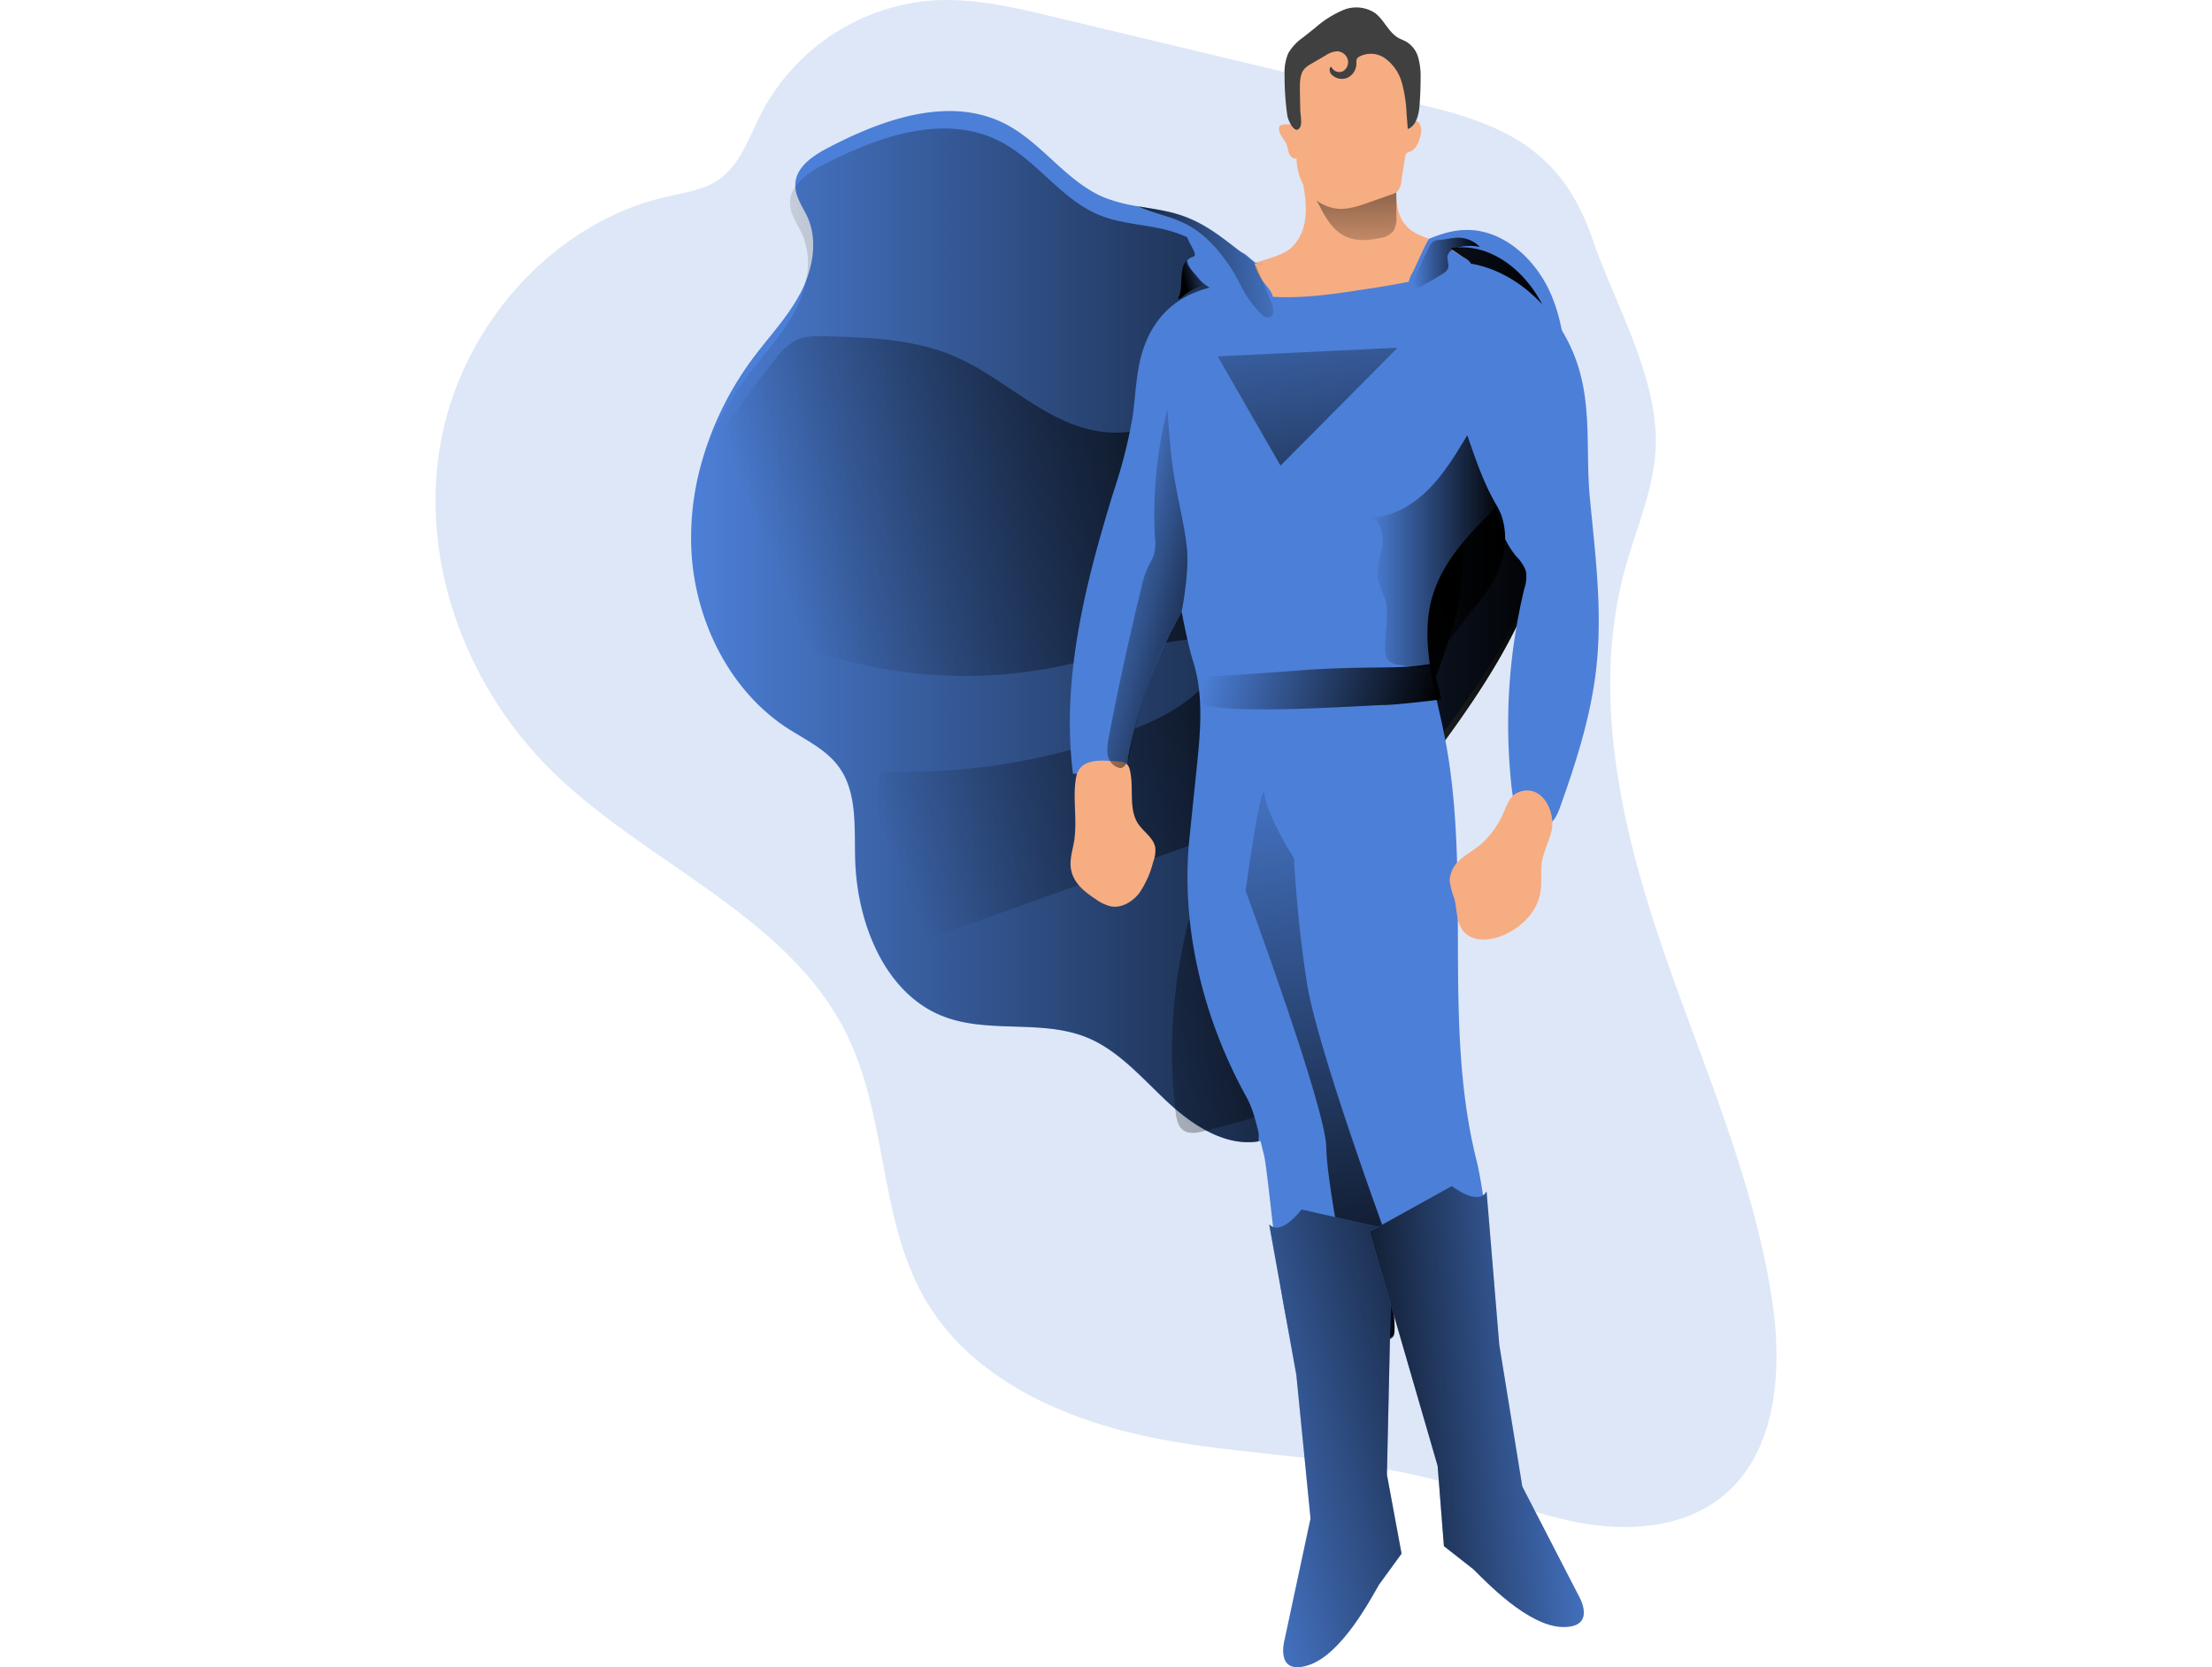 <svg data-name="Layer 1" xmlns="http://www.w3.org/2000/svg" xmlns:xlink="http://www.w3.org/1999/xlink" viewBox="0 0 290.52 361.19" width="406" height="306" class="illustration styles_illustrationTablet__1DWOa"><defs><linearGradient id="h" x1="262.97" y1="159.92" x2="262.97" y2="159.92" xlink:href="#a"/><linearGradient id="a" x1="99.57" y1="139.41" x2="288.05" y2="139.41" gradientUnits="userSpaceOnUse"><stop offset="0" stop-opacity="0"/><stop offset=".99"/></linearGradient><linearGradient id="c" x1="243.3" y1="63.95" x2="242.74" y2="14.57" xlink:href="#a"/><linearGradient id="d" x1="210.04" y1="61.26" x2="206.17" y2="62.39" xlink:href="#a"/><linearGradient id="e" x1="255.93" y1="58.71" x2="270.31" y2="58.71" xlink:href="#a"/><linearGradient id="f" x1="187.46" y1="126.7" x2="220.89" y2="135.26" xlink:href="#a"/><linearGradient id="g" x1="211.55" y1="143.84" x2="261.24" y2="156.57" xlink:href="#a"/><linearGradient id="b" x1="137.19" y1="173.66" x2="272.37" y2="119.11" xlink:href="#a"/><linearGradient id="i" x1="246.46" y1="121.3" x2="275.89" y2="121.3" xlink:href="#a"/><linearGradient id="j" x1="227.82" y1="157.45" x2="241.81" y2="304.33" xlink:href="#a"/><linearGradient id="k" x1="158.61" y1="251.48" x2="240.86" y2="230.51" gradientTransform="translate(46.31 58.99)" xlink:href="#a"/><linearGradient id="l" x1="322.79" y1="341.99" x2="256.88" y2="346.39" gradientTransform="translate(-24.2 -27.1)" xlink:href="#a"/><linearGradient id="m" x1="184.35" y1="45.11" x2="200.79" y2="156.7" xlink:href="#a"/><linearGradient id="n" x1="230.39" y1="56.76" x2="183.72" y2="60.87" xlink:href="#a"/></defs><path d="M258.89 24.75 178.35 5.47c-8.71-2.09-17.58-4.19-26.52-3.61a45.72 45.72 0 0 0-37.05 24.36c-2.67 5.24-4.59 11.34-9.48 14.6-3.19 2.12-7.13 2.66-10.86 3.51-25.2 5.7-44.94 28.49-49.28 54s5.8 52.38 24.23 70.48c20.66 20.29 51.46 31.36 64.05 57.43 8.68 18 6.8 40 16.9 57.19 10.32 17.59 31 26.4 51.06 30.16s40.79 3.66 60.45 9.1c10.2 2.82 20 7.11 30.41 9s22 1.07 30.32-5.44c12.36-9.65 13.48-27.91 11.06-43.41-4.21-26.9-15.69-52-24.37-77.84s-14.6-53.89-7.36-80.14c2.32-8.44 6-16.63 6.55-25.37 1-15.34-8.73-31.68-13.62-45.86-6.27-18.26-17.59-24.48-35.95-28.88z" transform="translate(-44.16 -1.76)" fill="#4c7fd7" opacity=".18" style="isolation:isolate"/><path d="M244.93 88.13c-.23 9.33-1 18.67-3.42 27.63-.33 1.2-.68 2.39-1.06 3.56-9.61 30.14-35.55 51.86-49.61 80.26a109.71 109.71 0 0 0-7.52 19.77 1.35 1.35 0 0 0-.09.33 113 113 0 0 0-4 27.44 8.05 8.05 0 0 1-1 .17c-7 1.1-13.88-3.25-19.26-8.18-5.63-5.17-10.74-11.36-17.67-14.26-10-4.17-21.68-.73-31.69-4.81-12.28-5-18.3-20-18.7-33.81-.2-6.84.47-14.31-3.34-19.81-2.83-4.08-7.49-6.15-11.57-8.81-12.25-8.07-19.72-23-20.55-38.09a59.44 59.44 0 0 1 1.92-18.28 69.18 69.18 0 0 1 11.59-23.89c3.4-4.52 7.32-8.65 10-13.68a19.79 19.79 0 0 0 1.36-3c1.69-4.37 2.18-9.29.33-13.51-1-2.2-2.58-4.3-2.7-6.7a2.06 2.06 0 0 1 0-.36c0-3.74 3.61-6.22 6.78-7.91 12.23-6.46 27-11.66 39.16-5.11 7.6 4.1 12.87 12.24 20.81 15.63a33.19 33.19 0 0 0 7.64 2c2.16.36 4.33.67 6.47 1.16 7.95 1.79 12.25 6.31 18.27 10.66.51.37 1 .75 1.58 1.11 6.42 4.34 18.5 1.94 25.23-.58 6.46-2.39 12.39-7.09 19.24-7.24 8-.2 15.08 6.12 18.43 13.7s3.59 16.25 3.37 24.61z" fill="#4c7fd7"/><path d="M288 93.65c-.24 9.25-1 18.53-3.39 27.43 0 .07 0 .13-.05.2-8.61 32-36.06 54.32-50.68 83.82a110 110 0 0 0-6.42 16 2.23 2.23 0 0 0-.09.32 112.81 112.81 0 0 0-4.93 27.61c-7 1.1-13.86-3.25-19.26-8.18-5.61-5.18-10.73-11.35-17.67-14.26-10-4.17-21.67-.72-31.68-4.81-12.28-5-18.31-20-18.7-33.82-.19-6.82.48-14.3-3.35-19.8-2.82-4.09-7.49-6.14-11.55-8.82-12.25-8.07-19.73-23-20.57-38.08a59.15 59.15 0 0 1 1.88-18.26A68.94 68.94 0 0 1 112 82.87c3.39-4.51 7.3-8.65 10-13.67a24.76 24.76 0 0 0 2.44-6.75 16.21 16.21 0 0 0-.77-9.75c-1-2.33-2.74-4.5-2.72-7.06a6 6 0 0 1 1.12-3.4 15.39 15.39 0 0 1 5.66-4.53c12.22-6.44 27-11.64 39.16-5.09 7.61 4.1 12.86 12.24 20.81 15.62 4.46 1.9 9.4 2.08 14.1 3.16 8.63 2 13 7.11 19.85 11.77 6.42 4.34 18.5 2 25.23-.58 6.46-2.41 12.39-7.09 19.24-7.25 8-.18 15.08 6.14 18.44 13.72s3.65 16.23 3.44 24.59z" transform="translate(-44.16 -1.76)" fill="url(#a)"/><path d="M157.22 79.23c-8.85-4-18.77-4.34-28.41-4.62-2.33-.06-4.76-.1-6.84 1a14.26 14.26 0 0 0-4.16 3.93c-10.1 12.54-20.08 27.09-19.57 43.5a11.38 11.38 0 0 0 .88 4.57c1 2 2.8 3.28 4.61 4.44a102.19 102.19 0 0 0 71.57 14.81c13.35-2.24 26.39-7.19 39.91-7-.38 9.68-9.89 15.86-18.52 19.33a135 135 0 0 1-56.15 9.64l-3.88 41.36L214 182.64a112.45 112.45 0 0 0-9.52 59.91c.18 1.51.48 3.2 1.67 4.07s2.87.58 4.33.23c9.77-2.38 20.17-5.11 27-12.85 4-4.53 6.32-10.38 7.87-16.3 3.65-14 3.3-28.78 6.6-42.84 3.13-13.33 9.44-25.61 13-38.83 6.77-25.33-5.14-56-34.41-52.16-12.54 1.63-23.87 10.18-36.45 11.48-14.67 1.52-24.37-10.47-36.87-16.12z" transform="translate(-44.16 -1.76)" fill="url(#b)"/><path d="M251.25 146.6c-1.29 9.58-4.25 18.82-7.48 27.89-.55 1.57-1.2 3.25-2.58 4.11-2 1.27-4.74.15-6.13-1.8s-1.76-4.5-2-6.92a125.07 125.07 0 0 1 2.86-42.47 7.59 7.59 0 0 0 .31-3.68 8.65 8.65 0 0 0-2.08-3.18 19.88 19.88 0 0 1-4.38-10.66c-5.7 5.64-11.62 11.67-13.86 19.54-2.69 9.57.6 19.68 2.58 29.45 6.18 30.38-.5 62.63 7.08 92.66 2.07 8.21 4.53 34.26 3.62 34.64-4.43 1.8-7.07 4-11.79 4.51a4.89 4.89 0 0 1-3-.3c-1.26-.71-2.46-5.88-2.81-7.31-1.69-7-17-49.27-12.14-40.22 7.9 14.82 8.22 44.26 8.22 46.26 0 3.05-19.05 3.32-21.81.83s-5.35-36-6.42-39.94-1.78-8.79-3.76-12.36c-9.3-16.79-14.32-36.8-12.34-56.1q.78-7.59 1.57-15.17c.79-7.73 1.57-15.75-.79-23.13-1-3.06-2.46-10.48-2.46-10.76a104.19 104.19 0 0 0-11.61 31.56 4.39 4.39 0 0 1-1.11 2.63 2 2 0 0 1-.77.46 5.87 5.87 0 0 1-1.83.25l-8.23.27c-2.62-20.6 2.7-41.33 8.77-61.09a108 108 0 0 0 4.1-16c.74-5 .75-10.15 2.34-14.9 3.36-10 11.26-13.82 20.58-14.19a305.27 305.27 0 0 0 35-3.51c4.81-.76 9.66-1.64 14.47-1 9.65 1.25 17.95 8.6 22.32 17.68 5.33 11.07 3.31 21.7 4.41 33.35 1.24 12.89 2.91 25.62 1.15 38.6z" fill="#4c7fd7"/><path d="M138.27 182.69c-.38 2-1 4-.51 6 .61 2.77 3 4.63 5.32 6.14a9.22 9.22 0 0 0 3.21 1.53c2.33.45 4.71-1 6.19-2.89a21.31 21.31 0 0 0 3-6.74 6.92 6.92 0 0 0 .47-3c-.31-2.2-2.53-3.46-3.74-5.29-2.13-3.24-.85-7.7-1.76-11.52a2.66 2.66 0 0 0-.7-1.42 2.82 2.82 0 0 0-1.75-.52c-3.51-.21-8.42-1-9.23 3.5s.39 9.51-.5 14.21zM226.36 183.01c-1.35 1.12-2.91 1.95-4.23 3.12a6.34 6.34 0 0 0-2.42 4.59 16.21 16.21 0 0 0 1 3.89c.62 2.34.4 5 1.83 6.95 1.84 2.45 5.46 2.32 8.26 1.26 4.19-1.6 8-5.18 8.62-9.8.27-1.95 0-3.95.22-5.9.31-2.35 1.44-4.5 2.07-6.78 1.22-4.45-2.13-10.94-7.33-8.6-1.9.85-2.5 3.42-3.39 5.16a18.83 18.83 0 0 1-4.63 6.11zM210.84 49.46c1.49 1.34 3.47 1.89 5.31 2.62a26 26 0 0 1 6.88 4 1.52 1.52 0 0 1 .63.85c.13.73-.72 1.19-1.4 1.39a166.06 166.06 0 0 1-21.15 4.38c-10 1.58-20.45 3-30.06-.37-.44-.16-1-.48-.87-1a1 1 0 0 1 .35-.49 23.24 23.24 0 0 1 5.5-3.25c2.54-1.25 7-1.88 9.18-3.76 5.85-5.11 2.15-15 2.56-15.66 1.18-2 3.62-2.68 5.84-3a20 20 0 0 1 8.11.44c2.3.67 6 2.35 6.29 5.12.22 3.28.25 6.45 2.83 8.73z" fill="#f6ad82"/><path d="M235.63 46.26c1.33 2.64 2.93 5.35 5.5 6.64 2.29 1.14 5 1 7.45.47a4.67 4.67 0 0 0 3.09-1.54 5.49 5.49 0 0 0 .66-3.22v-9.08c-3.67.86-7.42 1.72-11.17 1.4-1.5-.13-5.85-1.5-7-.15s.84 4.27 1.47 5.48z" transform="translate(-44.16 -1.76)" fill="url(#c)"/><path d="M183.15 29.24c.35.68.9 1.25 1.2 2s.32 1.4.6 2.06.95 1.23 1.6 1a12.28 12.28 0 0 0 2.42 7.25 9.36 9.36 0 0 0 6.37 3.66c2.36.22 4.68-.58 6.93-1.37l4.85-1.7a3.37 3.37 0 0 0 1.31-.69 3.74 3.74 0 0 0 .81-2.21l.83-5.27a1.45 1.45 0 0 1 .23-.68 1.84 1.84 0 0 1 .85-.45c1.25-.48 1.87-1.94 2.2-3.29a3.58 3.58 0 0 0-.16-2.79c-.53-.8-1.93-.89-2.23 0a23.88 23.88 0 0 0-1.71-10.07 11.66 11.66 0 0 0-7.1-6.66 15.09 15.09 0 0 0-6.1-.08 14 14 0 0 0-4.09 1.08c-1.29.62-3.38-1-4 .37a35.93 35.93 0 0 0-2 4.23c-.24 1.7-.21 5.17-.46 6.88-.18 1.25 2 3.09 1.32 4.1s-5.55-1-3.67 2.63z" fill="#f6ad82"/><path d="M184.55 25.07a59.73 59.73 0 0 1-.6-8.87 10.59 10.59 0 0 1 .81-4.69 10.88 10.88 0 0 1 3.17-3.38l2.63-2.09a22.63 22.63 0 0 1 6.11-3.87 7.36 7.36 0 0 1 6.88.66c1.95 1.46 2.91 4.13 5 5.35.63.36 1.35.58 2 1a5.86 5.86 0 0 1 2.38 3.38 15.06 15.06 0 0 1 .49 4.24q0 3.09-.24 6.15c-.18 2-.74 4.33-2.54 5l-.26-3.32a30.29 30.29 0 0 0-1-6.65 9.78 9.78 0 0 0-3.68-5.36 5.34 5.34 0 0 0-5.53-.37 1.34 1.34 0 0 0-.6.6 2.36 2.36 0 0 0-.06.84 3.41 3.41 0 0 1-1.91 3.14 3.14 3.14 0 0 1-3.49-.7c-.46-.49-.61-1.54 0-1.65a1.84 1.84 0 0 0 2.49.95 2.3 2.3 0 0 0 1-2.67 2.5 2.5 0 0 0-2.31-1.65 5.1 5.1 0 0 0-2.47.91l-3.06 1.78a6 6 0 0 0-1.5 1.1c-1 1.15-1 2.9-1 4.48l.08 4.29c0 .94.44 3 0 3.82-1.06 2.02-2.65-1.43-2.79-2.42z" fill="#404040"/><path d="M177.43 57.1a12.41 12.41 0 0 0 2.06 4.14c.83 1.08 1.89 2.13 2 3.52a.88.88 0 0 1-.08.53.84.84 0 0 1-.74.31 3.14 3.14 0 0 1-2.1-.78c.19.58-.54 1-1.12 1-2.7.13-4.9-2.27-7.52-3a14.72 14.72 0 0 1-2.37-.61 7.2 7.2 0 0 1-2.3-2l-2.08-2.43a1.53 1.53 0 0 1-.41-.69c-.15-.75.68-1.3 1.39-1.47 1.6-.4-3-5.08-.72-5.28 1.56-.14 10.58 3.82 11.91 4.69.66.43 1.18 1.05 1.81 1.53a2.54 2.54 0 0 0 2.16.63" fill="#4c7fd7"/><path d="M206 60.05c-.46 2.14 0 4.53-1 6.44.37.1.72-.18 1-.44a12.42 12.42 0 0 1 5-2.65 5 5 0 0 1-2.15-1.92 8.27 8.27 0 0 1-1.85-3.17c-.64.26-.9 1.1-1 1.74z" transform="translate(-44.16 -1.76)" fill="url(#d)"/><path d="M224.35 57.24c.11.37-.94.92-1.1 1.27-.31.72-1.24.77-2 .84-2.88.26-5.31 2.26-7.59 4.13-.64.52-1.5 1.07-2.21.65a1.57 1.57 0 0 1-.69-1.1 6.27 6.27 0 0 1 .93-4c1-2 3.22-7.21 3.64-7.3a8.94 8.94 0 0 1 3.92.14c1.07.48.56.57.69 1.52s.94 1.15 1.7 1.7 2.44 1.15 2.71 2.15z" fill="#4c7fd7"/><path d="M259.3 55.49q-1.68 3.38-3.14 6.87c-.2.48-.38 1.1 0 1.49s1.05.2 1.55-.07q2.43-1.29 4.76-2.78a2.45 2.45 0 0 0 1-1c.41-.91-.3-2 0-3a2.43 2.43 0 0 1 1.56-1.44 10.18 10.18 0 0 1 5.37-.31 6.68 6.68 0 0 0-5-2c-1.33.07-2.61.47-3.94.49-1.21.11-1.63.69-2.16 1.75z" transform="translate(-44.16 -1.76)" fill="url(#e)"/><path d="M205.79 134.25a99.28 99.28 0 0 0-11.27 30.84 4.41 4.41 0 0 1-1.1 2.63 2.15 2.15 0 0 1-.78.46 3.26 3.26 0 0 1-2.17-1.27c-1.08-1.5-.79-3.61-.45-5.45q3.1-16.17 7-32.13a22 22 0 0 1 1.71-5.16 20.33 20.33 0 0 0 1-2A10.27 10.27 0 0 0 200 118a92.55 92.55 0 0 1 2.73-27.55c.34 4.93.67 9.88 1.48 14.73.84 5.15 2.19 10.19 2.74 15.37s-1.16 13.98-1.16 13.7z" transform="translate(-44.16 -1.76)" fill="url(#f)"/><path d="M210.38 148.42s12.05-.72 21.33-1.45 17.85-.49 22-.73a50.42 50.42 0 0 0 6.5-.73l1.85 7.78s-9.74 1.21-12.52 1.21-36.17 2.43-39.42-.49z" transform="translate(-44.16 -1.76)" fill="url(#g)"/><path d="M267.69 96.05c-2.53 4.21-5.1 8.47-8.55 11.88s-7.94 5.95-12.68 5.95c2.34.42 3.2 3.56 2.84 6s-1.43 4.89-1 7.33a36.12 36.12 0 0 0 1.5 4.11c1.16 3.65-.11 7.63.12 11.46a3.47 3.47 0 0 0 .61 2 3.62 3.62 0 0 0 2.33 1l3.86.61a3.62 3.62 0 0 0 2.26-.13 3.79 3.79 0 0 0 1.12-1.1l9.25-11.89a37.12 37.12 0 0 0 4.85-7.27c2.07-4.59 2.47-10.29-.11-14.68-2.86-4.87-4.54-9.89-6.4-15.27z" transform="translate(-44.16 -1.76)" fill="url(#i)"/><path d="M249.23 267.05s-14-38.34-16.22-52-2.86-27.33-2.86-27.33-5.72-9-6.36-13.67-4.13 20.67-4.13 20.67 17.49 47.34 17.49 55.67 7 42 7 42 6.72.65 7.65-1.51-2.57-23.83-2.57-23.83z" transform="translate(-44.16 -1.76)" fill="url(#j)"/><path d="m207.3 266.48-19.69-4.45s-4.36 5.93-7 3.22l5.89 32.66 3.07 31.07-5.62 26.26s-2.19 7.79 5.07 5.54 13.57-14.4 15.43-17.54l4.84-6.65-3.17-17.11z" fill="#4c7fd7"/><path d="m251.46 268.24-19.69-4.45s-4.36 5.93-7 3.22l5.89 32.66 3.07 31.07-5.62 26.26s-2.19 7.79 5.07 5.54 13.57-14.4 15.43-17.54l4.84-6.65-3.17-17.11z" transform="translate(-44.16 -1.76)" fill="url(#k)"/><path d="m202.38 266.82 17.81-9.86s5.72 4.48 7.52 1.14l2.74 33.14 5 30.79 12.22 23.68s4.11 6.89-3.45 6.77-16.78-10-19.38-12.52l-6.37-5-1.36-17.37z" fill="#4c7fd7"/><path d="m246.54 268.58 17.81-9.86s5.72 4.48 7.52 1.14l2.74 33.14 5 30.79 12.22 23.68s4.11 6.89-3.45 6.77-16.78-10-19.38-12.52l-6.37-5-1.36-17.37z" transform="translate(-44.16 -1.76)" fill="url(#l)"/><path fill="url(#m)" d="m169.45 77.2 38.99-1.87-25.37 25.54-13.62-23.67z"/><path d="M224.25 70.52c-.91-.09-2.4-2.1-3-2.77-1.92-2.29-3-5.17-4.59-7.66C209 48.32 203 49.5 196.46 46.49c2.16.36 4.33.67 6.47 1.16 7.95 1.79 12.25 6.31 18.27 10.66a11.08 11.08 0 0 1 1.59 3q1.29 3.12 2.56 6.26c.44 1.08.71 3.13-1.1 2.95z" transform="translate(-44.16 -1.76)" fill="url(#n)"/></svg>